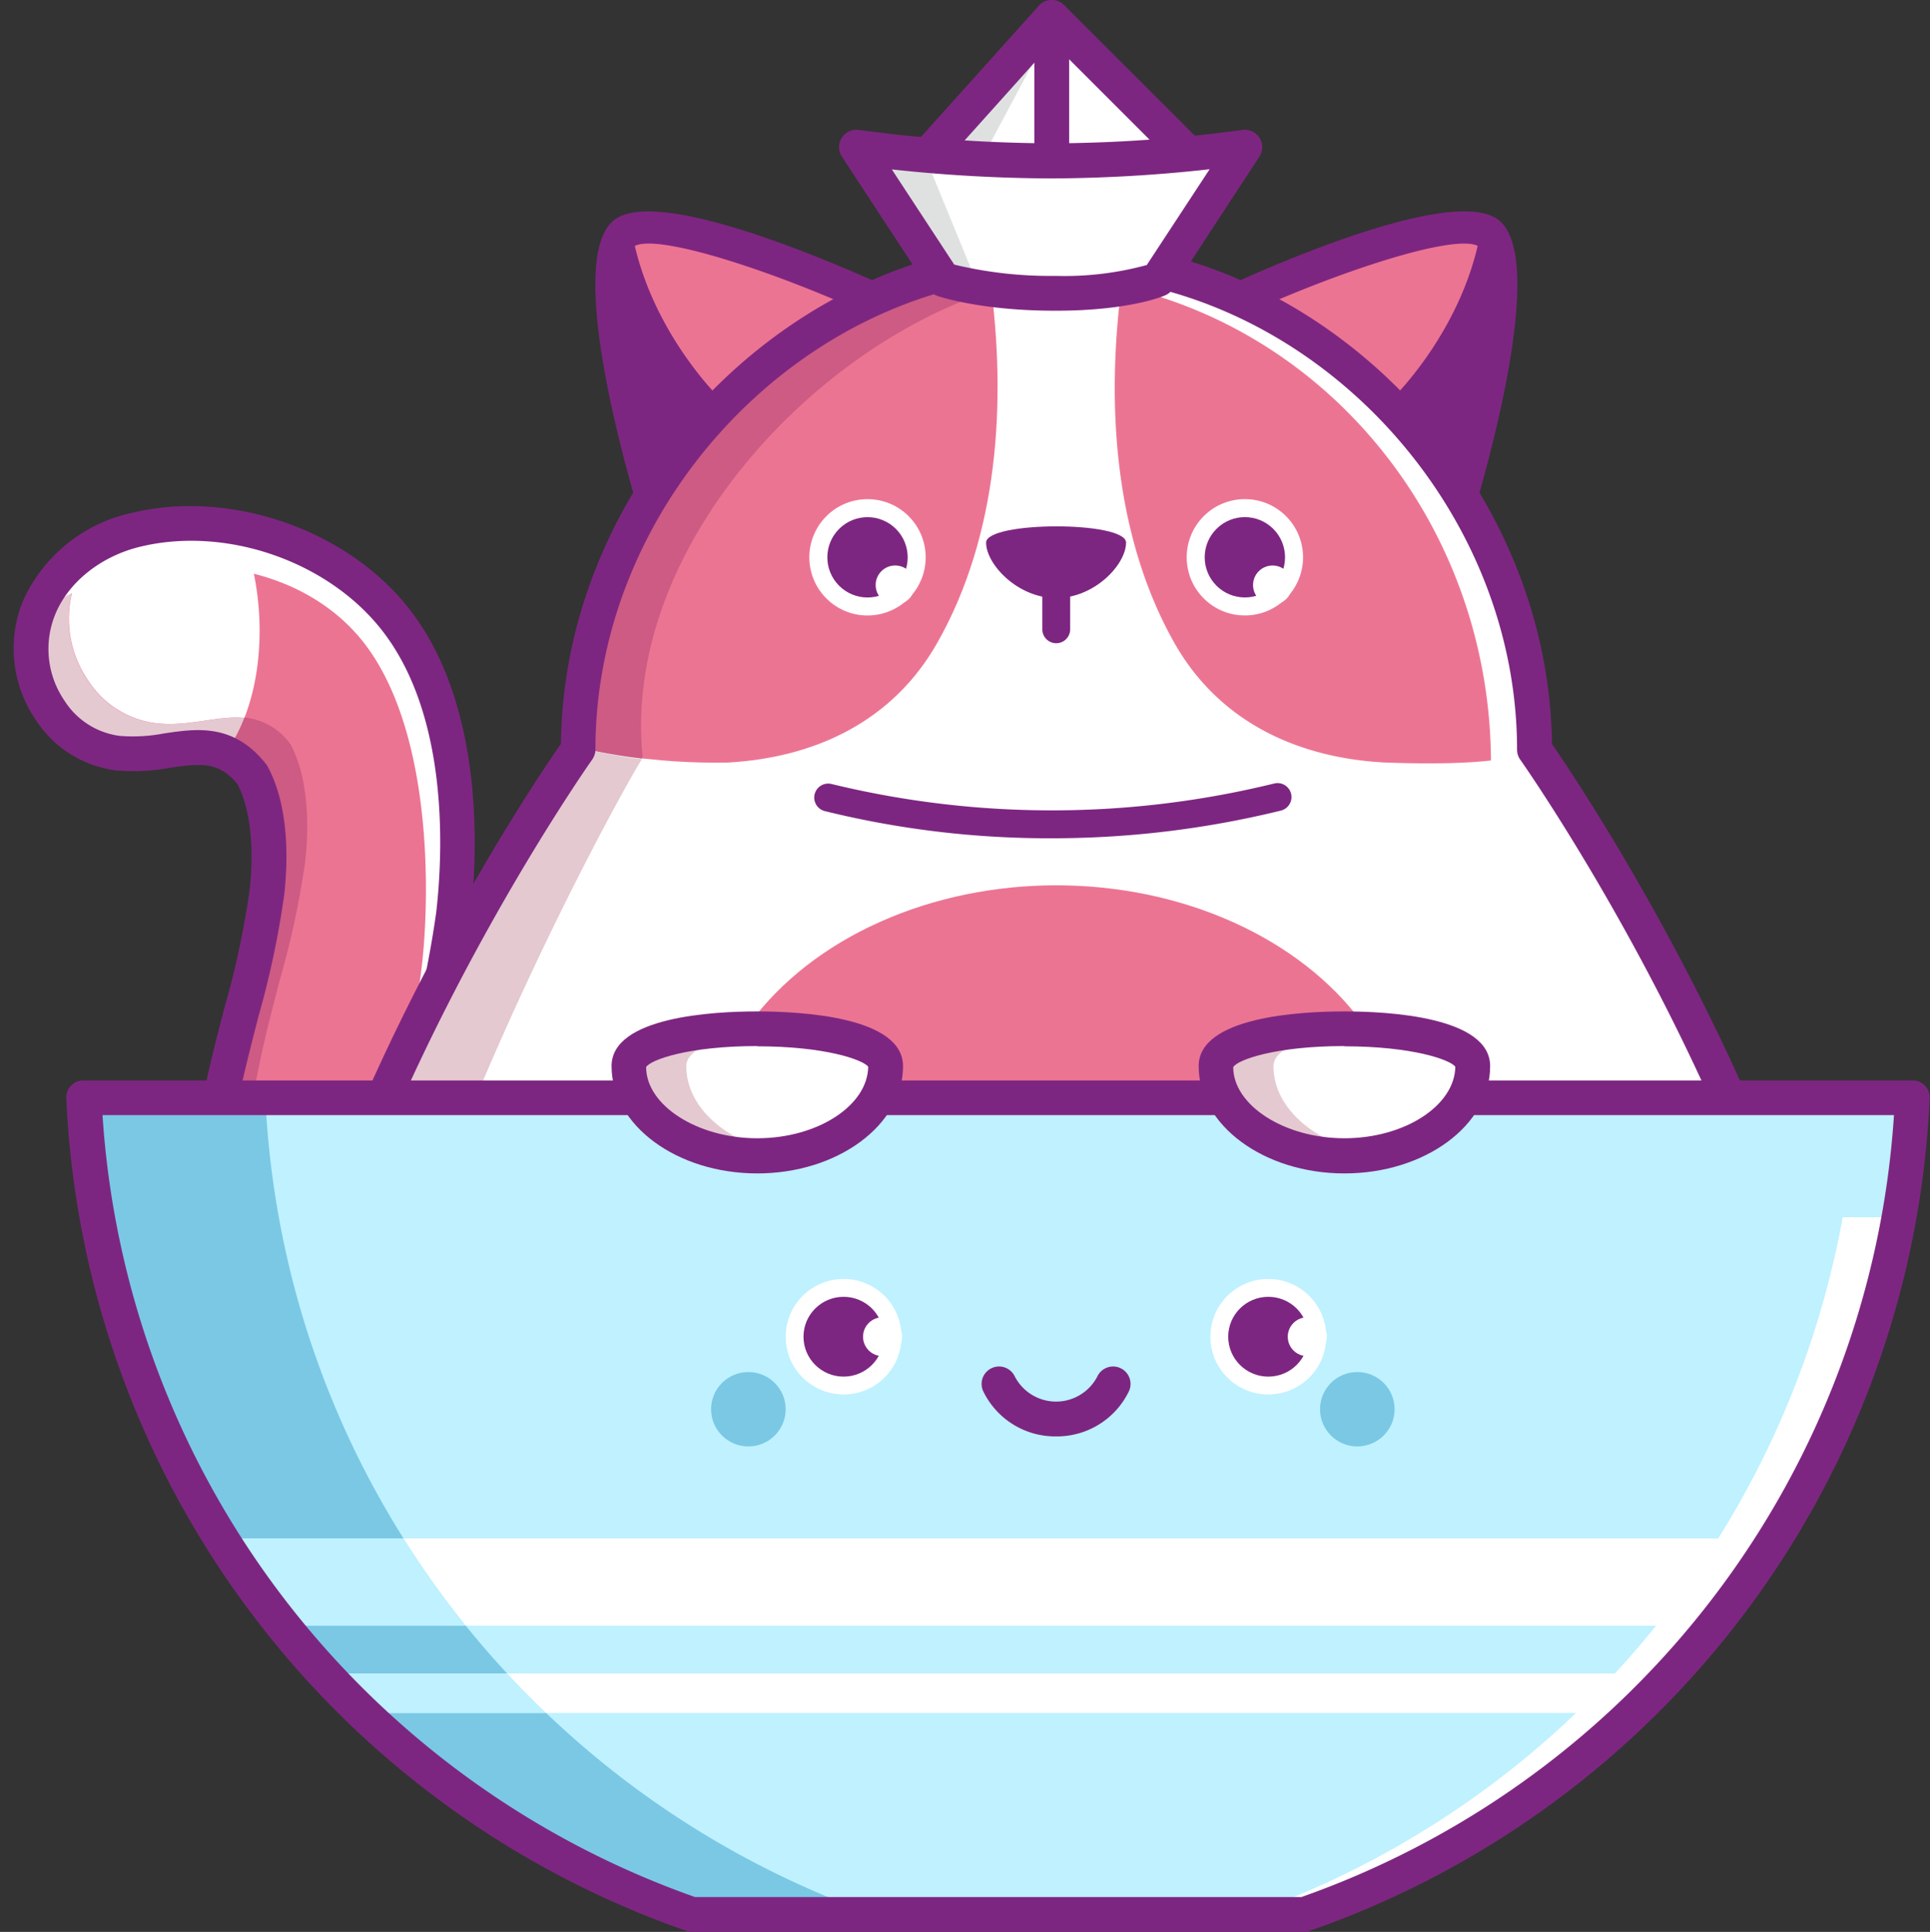 <svg xmlns="http://www.w3.org/2000/svg" viewBox="-1.59 -0.011 227.253 227.511"><rect x="-1.59" y="-0.011" width="227.253" height="227.511" fill="#333333" stroke="none"/><title>Depositphotos_117005002_01</title><g data-name="Layer 2"><g data-name="Layer 20"><path d="M72.05 27.37c-5.12 3.07 3.24 31.72 3.24 31.72l25.58-24s-23.7-10.79-28.82-7.72z" fill="#ec7493"/><path d="M89.56 44.75a5 5 0 0 1-1.56-1.4L83.27 47s-8.45-8.09-10.49-19.9a3.27 3.27 0 0 0-.73.3c-5.12 3.07 3.24 31.72 3.24 31.72l14.93-14a5.91 5.91 0 0 1-.66-.37z" fill="#7d2681"/><path d="M75.29 61a1.94 1.94 0 0 1-1.86-1.4c-2.64-9-8.16-30.46-2.37-33.93 5.56-3.34 24.85 5 30.62 7.57a1.94 1.94 0 0 1-1.6 3.54c-11-5-24.4-9.35-27-7.78-1.94 1.42 0 15.49 4.11 29.51A1.94 1.94 0 0 1 75.83 61a1.9 1.9 0 0 1-.54 0z" fill="#7d2681"/><path d="M173.51 27.37c5.12 3.07-3.24 31.72-3.24 31.72L144.68 35s23.71-10.7 28.83-7.63z" fill="#ec7493"/><path d="M156 44.75a5 5 0 0 0 1.54-1.41l4.75 3.66s8.45-8.09 10.49-19.9a3.27 3.27 0 0 1 .73.3c5.12 3.07-3.24 31.72-3.24 31.72l-14.93-14a5.91 5.91 0 0 0 .66-.37z" fill="#7d2681"/><path d="M170.27 61a1.9 1.9 0 0 1-.54-.08 1.94 1.94 0 0 1-1.32-2.41c4.09-14 6-28.09 4.1-29.51-2.63-1.57-16.07 2.82-27 7.78a1.94 1.94 0 0 1-1.6-3.54c5.78-2.62 25.06-10.92 30.62-7.57 5.78 3.47.27 24.88-2.37 33.93a1.94 1.94 0 0 1-1.89 1.4z" fill="#7d2681"/><path d="M28.11 91.23c2.12 3.94 2.21 9.58 1.71 13.92a103.72 103.72 0 0 1-3 13.92c-.77 3-1.56 6-2.24 9.16-2.69 12.63-2.79 24.33-.28 34.79a38.21 38.21 0 0 0 5.26 12h21.6c-7.25-7.83-8.8-20.2-7.59-30.19 1.54-12.7 6.75-24.43 8.21-37.15 1-8.78 1.19-24.55-6.83-34.77-6.85-8.72-19.77-13.14-30.54-10.53-9.63 2.33-16 11.92-10.13 21.2a11.12 11.12 0 0 0 8 5.09c6 .78 11.26-3.27 15.83 2.56z" fill="#ec7493"/><path d="M2.32 78.74c0-.21-.08-.41-.11-.62.03.21.07.42.11.62z" fill="#fff"/><path d="M2.1 77.12v-.58c-.03.19-.01.39 0 .58z" fill="#fff"/><path d="M2.1 75.32c0-.25.05-.49.09-.74-.03.25-.07.49-.09.74z" fill="#fff"/><path d="M3.33 70.87c.14-.28.28-.56.43-.83-.15.27-.29.55-.43.83z" fill="#fff"/><path d="M2.77 72.2c.1-.27.2-.53.31-.79-.08.26-.21.52-.31.79z" fill="#fff"/><path d="M16.2 88.63l-.61.07z" fill="#fff"/><path d="M3.4 82c-.08-.17-.15-.35-.22-.52.07.15.14.32.22.52z" fill="#fff"/><path d="M25 88.66c-2.5-1.11-5.19-.5-8.08-.11 2.84-.38 5.54-1 8.08.11z" fill="#fff"/><path d="M2.75 80.36c-.07-.2-.13-.4-.18-.61.05.25.11.4.18.61z" fill="#fff"/><path d="M7.44 65.8A15.2 15.2 0 0 0 4 69.68a15.25 15.25 0 0 1 3.44-3.88z" fill="#fff"/><path d="M7.51 65.74q.52-.42 1.09-.79c-.37.25-.74.51-1.09.79z" fill="#fff"/><path d="M8.75 80.06a11.12 11.12 0 0 0 8 5.09c3.78.48 7.25-.93 10.44-.62 2.63-6.73 2.27-15.63-.5-22.32a29 29 0 0 0-12.25.17 18.1 18.1 0 0 0-5.7 2.49c.38-.25.78-.5 1.19-.72a12.8 12.8 0 0 0-1.18 15.91z" fill="#fff"/><path d="M3.09 71.4c.08-.18.16-.36.24-.53q-.13.27-.24.53z" fill="#cd5b83"/><path d="M3.18 81.45c-.16-.37-.31-.73-.43-1.09.12.36.25.73.43 1.09z" fill="#cd5b83"/><path d="M4.28 83.59A16.06 16.06 0 0 1 3.4 82a16.06 16.06 0 0 0 .88 1.59z" fill="#cd5b83"/><path d="M15.59 88.7c-.46 0-.93.07-1.4.07.47-.01.94-.03 1.4-.07z" fill="#cd5b83"/><path d="M13.81 88.77a13 13 0 0 1-1.56-.09 13 13 0 0 0 1.56.09z" fill="#cd5b83"/><path d="M16.88 88.55l-.67.08z" fill="#cd5b83"/><path d="M29.6 175h7.08a39.15 39.15 0 0 1-7.87-15.55c-2.51-10.46-2.42-22.16.28-34.79.67-3.15 1.47-6.2 2.24-9.16a103.75 103.75 0 0 0 3-13.92c.5-4.34.41-10-1.71-13.92a7.48 7.48 0 0 0-5.42-3.17 18.71 18.71 0 0 1-2.2 4.17 8.22 8.22 0 0 1 3.15 2.57c2.12 3.94 2.21 9.58 1.71 13.92a103.75 103.75 0 0 1-3 13.92c-.77 3-1.56 6-2.24 9.16-2.69 12.63-2.79 24.33-.28 34.79A38.2 38.2 0 0 0 29.6 175z" fill="#cd5b83"/><path d="M2.57 79.75q-.14-.51-.25-1 .1.49.25 1z" fill="#cd5b83"/><path d="M2.21 78.12c-.05-.34-.08-.67-.1-1 .01.33.04.67.1 1z" fill="#cd5b83"/><path d="M7.44 65.8l.07-.06z" fill="#cd5b83"/><path d="M3.77 70l.23-.32z" fill="#cd5b83"/><path d="M2.19 74.58c0-.33.1-.66.17-1-.07.34-.12.67-.17 1z" fill="#cd5b83"/><path d="M2.06 76.54a12.1 12.1 0 0 1 0-1.22 12.1 12.1 0 0 0 0 1.22z" fill="#cd5b83"/><path d="M8.6 64.95l.12-.08z" fill="#cd5b83"/><path d="M27.16 84.54c-3.19-.31-6.67 1.1-10.44.62a11.12 11.12 0 0 1-8-5.09 12.8 12.8 0 0 1 1.19-15.92c-.41.23-.8.47-1.19.72l-.12.08q-.56.38-1.09.79l-.07.06A15.25 15.25 0 0 0 4 69.68l-.23.32c-.16.27-.3.55-.43.83s-.17.35-.24.53-.22.53-.31.79-.14.44-.21.66-.15.49-.21.74-.12.65-.17 1-.07.49-.09.74a12.1 12.1 0 0 0 0 1.22v.58c0 .2.05.67.1 1s.07.41.11.62.15.67.25 1 .12.4.18.61c.12.36.27.73.43 1.09.08.17.14.35.22.52a16.06 16.06 0 0 0 .88 1.61 11.12 11.12 0 0 0 8 5.09 13 13 0 0 0 1.56.09h.39c.47 0 .94 0 1.4-.07l.61-.07.67-.08c2.89-.39 5.58-1 8.08.11a18.7 18.7 0 0 0 2.17-4.07z" fill="#e4c9d1"/><path d="M41.22 75.64c8 10.22 7.87 29.32 6.86 38.1-1.47 12.72-6.67 24.45-8.21 37.15-1 8.24-.26 17.08 4.06 24.14h7.23c-7.25-7.83-8.8-20.2-7.59-30.19 1.54-12.7 6.75-24.43 8.21-37.15 1-8.78 1.19-24.55-6.83-34.77-6.85-8.72-19.77-13.14-30.54-10.53C8.6 63.79 4 67.86 2.55 72.9a17.6 17.6 0 0 1 8.16-4.46c10.69-3.8 23.66-1.52 30.51 7.2z" fill="#fff"/><path d="M51.16 177.08H29.6a2.05 2.05 0 0 1-1.72-.93 40.27 40.27 0 0 1-5.54-12.66c-2.58-10.76-2.49-22.77.27-35.7.68-3.18 1.48-6.25 2.25-9.21a102.58 102.58 0 0 0 2.93-13.67c.59-5.12.08-9.68-1.4-12.55-2.16-2.67-4.26-2.5-8-1.95a23 23 0 0 1-6.36.3 13.23 13.23 0 0 1-9.45-6 14.91 14.91 0 0 1-1.51-13.85 18.28 18.28 0 0 1 12.86-10.47c11.58-2.79 25.31 1.93 32.63 11.26 9 11.47 8.07 29.19 7.25 36.27A127.14 127.14 0 0 1 49.63 127a126.59 126.59 0 0 0-4 18.09c-1.4 11.59 1.23 22.26 7.06 28.55a2.05 2.05 0 0 1-1.51 3.45zM30.72 173H47c-4.74-7.23-6.76-17.49-5.44-28.39a129.81 129.81 0 0 1 4.14-18.69 124.17 124.17 0 0 0 4.07-18.45c.76-6.58 1.65-23-6.4-33.27C37 66.06 25 61.92 14.9 64.38c-4.63 1.12-8.47 4.2-10 8A10.77 10.77 0 0 0 6 82.5a9.09 9.09 0 0 0 6.49 4.15 19.31 19.31 0 0 0 5.25-.29c3.84-.57 8.2-1.21 12 3.62a1.85 1.85 0 0 1 .19.29c2.64 4.9 2.35 11.58 1.94 15.12a105.2 105.2 0 0 1-3 14.2c-.77 3-1.55 6-2.21 9.07-2.66 12.34-2.77 23.71-.33 33.87A35.9 35.9 0 0 0 30.72 173z" fill="#7d2681"/><path d="M211.21 154.16c-10.5-35.48-32.11-65.91-32.11-65.91 0-30.09-25.21-57.86-56.32-57.86S66.46 58.16 66.46 88.25c0 0-30.76 43.28-36.73 86.78h166.5c5.77-6.31 10.32-13.64 14.98-20.87z" fill="#fff"/><path d="M130.54 33.17l.24-2.15c.77.12 1.53.26 2.28.41l.34.07c.71.15 1.41.31 2.11.49l.46.12c.68.18 1.35.37 2 .57l.5.16q1 .31 2 .66l.48.18c.66.24 1.31.49 2 .76l.41.17c.67.28 1.33.57 2 .88l.25.12A57.07 57.07 0 0 1 156 42.08l.08.06c.56.44 1.11.89 1.65 1.35l.38.32c.5.42 1 .86 1.47 1.3l.49.45q.68.64 1.35 1.3l.53.53q.64.65 1.26 1.32l.53.58q.61.67 1.19 1.36l.51.61c.39.47.77.94 1.14 1.42l.45.6c.38.5.75 1 1.11 1.5l.34.49A60.74 60.74 0 0 1 173 63l.32.64c.25.51.48 1 .71 1.55.13.29.26.57.38.86.21.5.41 1 .61 1.5.13.32.25.63.37 1 .19.49.36 1 .53 1.49.11.33.23.67.34 1q.24.75.46 1.5l.29 1c.14.5.27 1 .4 1.51.09.35.16.7.24 1.05.11.51.23 1 .33 1.53.07.35.13.69.19 1 .09.52.19 1 .26 1.58 0 .33.08.65.13 1 .07.55.15 1.11.2 1.66 0 .23 0 .47.05.7.13 1.47.2 2.95.21 4.44l.24.52c-2.35.55-5.49 1.72-17.95 1.25-10.26-.58-19.39-4.86-24.61-14.06-7.15-12.66-8.08-28.36-6.16-42.55z" fill="#ec7493"/><path d="M212.47 152.22c-10.7-34.64-31.53-64-31.53-64 0-30.09-25.21-57.86-56.32-57.86A52.41 52.41 0 0 0 105.69 34a52.05 52.05 0 0 1 12.77-1.61c31.1 0 55.51 26 55.51 57.53 0 0 23.4 32.72 33.63 69.87 1.63-2.55 3.24-5.07 4.87-7.57z" fill="#fff"/><path d="M89.48 42.13l.08-.06z" fill="#ec7493"/><path d="M72.19 63.64l.32-.64z" fill="#ec7493"/><path d="M77.07 55.28l.34-.49z" fill="#ec7493"/><path d="M81.81 49.29l.53-.58z" fill="#ec7493"/><path d="M78.52 53.28l.45-.6z" fill="#ec7493"/><path d="M83.6 47.39l.53-.53z" fill="#ec7493"/><path d="M87.44 43.8l.38-.32z" fill="#ec7493"/><path d="M85.48 45.55l.52-.45z" fill="#ec7493"/><path d="M80.11 51.27l.51-.61z" fill="#ec7493"/><path d="M67.33 78.67c.06-.35.12-.7.19-1-.07.33-.13.66-.19 1z" fill="#ec7493"/><path d="M66.94 81.23c0-.33.08-.66.13-1-.07.35-.07.67-.13 1z" fill="#ec7493"/><path d="M71.09 66.05c.12-.29.25-.57.38-.86-.12.29-.25.58-.38.86z" fill="#ec7493"/><path d="M67.84 76.1l.24-1.05-.24 1.05z" fill="#ec7493"/><path d="M66.68 83.59c0-.23 0-.47.05-.7-.02.23-.03.47-.05.7z" fill="#ec7493"/><path d="M70.11 68.51c.12-.32.25-.64.37-1-.12.36-.25.68-.37 1z" fill="#ec7493"/><path d="M68.48 73.54q.14-.52.29-1-.15.46-.29 1z" fill="#ec7493"/><path d="M107 32.84l.5-.16z" fill="#ec7493"/><path d="M109.56 32.11L110 32z" fill="#ec7493"/><path d="M102.24 34.61l.41-.17z" fill="#ec7493"/><path d="M100 35.61l.25-.12z" fill="#ec7493"/><path d="M112.13 31.5l.34-.07z" fill="#ec7493"/><path d="M104.6 33.68l.48-.18z" fill="#ec7493"/><path d="M115 33c-19.14 7-44.21 28.75-41 56.13l-.13.22c.12-.2 3.19.55 10.27.44 10.26-.58 19.39-4.86 24.61-14.06C116 63 116.93 47.24 115 33z" fill="#ec7493"/><path d="M69.58 70c.17-.5.35-1 .53-1.49-.19.49-.36.99-.53 1.49z" fill="#e4c9d1"/><path d="M68.78 72.5q.22-.75.46-1.5-.24.75-.46 1.5z" fill="#e4c9d1"/><path d="M112.47 31.44c.76-.15 1.52-.29 2.28-.41-.75.11-1.52.26-2.28.41z" fill="#e4c9d1"/><path d="M68.09 75c.12-.51.26-1 .4-1.51-.14.51-.28 1.05-.4 1.51z" fill="#e4c9d1"/><path d="M67.51 77.63c.1-.51.21-1 .33-1.53l-.33 1.53z" fill="#e4c9d1"/><path d="M41 175c.08-.76.14-1.52.23-2.29 3.33-3.33 17.32-12.45 36.67 0C67 158.26 46.53 162.59 43 162c8.78-33.18 29.24-70 31-72.6a69.42 69.42 0 0 1-7.53-1.4v.2c0 .07-30.77 43.32-36.73 86.8z" fill="#e4c9d1"/><path d="M66.47 88z" fill="#e4c9d1"/><path d="M126.94 32.2c-2.14-.27-2-1.81-4.16-1.81a52 52 0 0 0-8 .63c.11 1.07.24 2.13.35 3.2a38.55 38.55 0 0 1 11.81-2.02z" fill="#e4c9d1"/><path d="M67.06 80.25c.08-.53.17-1.05.26-1.58-.09.53-.18 1.05-.26 1.58z" fill="#e4c9d1"/><path d="M80.62 50.65q.59-.69 1.19-1.36c-.4.45-.81.9-1.19 1.36z" fill="#e4c9d1"/><path d="M82.34 48.71Q83 48 83.6 47.39q-.6.61-1.26 1.32z" fill="#e4c9d1"/><path d="M87.83 43.48c.54-.46 1.09-.91 1.65-1.35-.56.44-1.11.87-1.65 1.35z" fill="#e4c9d1"/><path d="M84.14 46.85q.66-.66 1.35-1.3-.69.64-1.35 1.3z" fill="#e4c9d1"/><path d="M89.55 42.08A57.07 57.07 0 0 1 100 35.61a57.06 57.06 0 0 0-10.45 6.47z" fill="#e4c9d1"/><path d="M86 45.1c.48-.44 1-.88 1.47-1.3-.53.43-1.01.86-1.47 1.3z" fill="#e4c9d1"/><path d="M79 52.68c.37-.48.75-.95 1.14-1.42-.41.47-.79.94-1.14 1.42z" fill="#e4c9d1"/><path d="M107.55 32.68c.67-.2 1.34-.4 2-.57q-1 .27-2 .57z" fill="#e4c9d1"/><path d="M71.48 65.19c.23-.52.46-1 .71-1.55-.25.51-.48 1.03-.71 1.55z" fill="#e4c9d1"/><path d="M70.48 67.56c.2-.5.4-1 .61-1.5-.21.49-.41.99-.61 1.5z" fill="#e4c9d1"/><path d="M72.51 63a60.74 60.74 0 0 1 4.56-7.72A60.75 60.75 0 0 0 72.51 63z" fill="#e4c9d1"/><path d="M105.08 33.5q1-.35 2-.66-1.03.31-2 .66z" fill="#e4c9d1"/><path d="M115.11 34.22c-.12-1.07-.24-2.13-.35-3.2-.77.12-1.53.26-2.28.41l-.34.07c-.71.15-1.41.31-2.11.49l-.46.12c-.68.18-1.35.37-2 .57l-.5.16q-1 .31-2 .66l-.48.18c-.66.24-1.31.49-2 .76l-.41.17c-.67.28-1.33.57-2 .88l-.25.12a57.07 57.07 0 0 0-10.45 6.46l-.08.06c-.56.44-1.11.89-1.65 1.35l-.38.32c-.5.42-1 .86-1.47 1.3l-.49.45q-.68.64-1.35 1.3l-.53.53q-.53.62-1.19 1.33l-.53.58q-.61.67-1.19 1.36l-.51.61c-.39.47-.77.94-1.14 1.42l-.45.6c-.38.5-.75 1-1.11 1.5l-.34.49A60.74 60.74 0 0 0 72.51 63l-.32.64c-.25.51-.48 1-.71 1.55-.13.29-.26.57-.38.86-.21.5-.41 1-.61 1.5-.13.32-.25.63-.37 1-.19.49-.36 1-.53 1.49-.11.33-.23.67-.34 1q-.24.75-.46 1.5l-.29 1c-.14.5-.27 1-.4 1.51-.09.35-.16.7-.24 1.05-.11.51-.23 1-.33 1.53-.07.35-.13.69-.19 1-.09.52-.19 1-.26 1.58 0 .33-.08.65-.13 1-.07.55-.15 1.11-.2 1.66 0 .23 0 .47-.05.7-.13 1.47-.2 2.95-.21 4.44a69.44 69.44 0 0 0 7.45 1.31l.14-.22C71.66 65 93.75 41.16 115.11 34.22z" fill="#cd5b83"/><path d="M122.14 98.71a110.31 110.31 0 0 1-26.61-3.2 1.64 1.64 0 1 1 .8-3.19 109.88 109.88 0 0 0 52.11-.06 1.64 1.64 0 1 1 .79 3.19 113.07 113.07 0 0 1-27.09 3.26z" fill="#7d2681"/><path d="M72.25 175h8.36C69 164.48 55 169.85 52.16 170.65c8.04-.65 14.79 1.06 20.09 4.35z" fill="#fff"/><path d="M34.43 155.79a2 2 0 0 1-.59-.09 2.05 2.05 0 0 1-1.38-2.55c9.76-32.65 29-61.3 32-65.56.32-31.59 27.44-59.25 58.32-59.25s58 27.61 58.37 59.26c2.61 3.79 18.2 27 28.43 55a2.05 2.05 0 0 1-3.86 1.41c-11-30-28.12-54.3-28.3-54.55a2.05 2.05 0 0 1-.38-1.19c0-29.73-25.36-55.8-54.26-55.8S68.52 58.52 68.52 88.25a2.06 2.06 0 0 1-.38 1.19c-.21.3-21.41 30.34-31.74 64.89a2.05 2.05 0 0 1-1.97 1.46z" fill="#7d2681"/><path d="M131 63.89c0 2.57-3.69 6.53-8.24 6.53s-8.24-4-8.24-6.53 16.48-2.57 16.48 0z" fill="#7d2681"/><path d="M122.78 75.74a1.64 1.64 0 0 1-1.64-1.64v-5.51a1.64 1.64 0 1 1 3.28 0v5.51a1.64 1.64 0 0 1-1.64 1.64z" fill="#7d2681"/><circle cx="100.56" cy="65.62" r="6.85" transform="rotate(-45 100.563 65.625)" fill="#fff"/><circle cx="100.56" cy="65.62" r="4.73" transform="rotate(-45 100.563 65.625)" fill="#7d2681"/><circle cx="103.82" cy="68.88" r="2.3" transform="rotate(-45 103.823 68.885)" fill="#fff"/><circle cx="145" cy="65.62" r="6.85" transform="rotate(-45 144.995 65.631)" fill="#fff"/><circle cx="145" cy="65.62" r="4.73" transform="rotate(-45 144.995 65.631)" fill="#7d2681"/><circle cx="148.25" cy="68.88" r="2.3" transform="rotate(-45 148.26 68.879)" fill="#fff"/><ellipse cx="122.78" cy="136.41" rx="41.51" ry="32.16" fill="#ec7493"/><path d="M8.31 129.25a107.44 107.44 0 0 0 71.59 96.2H152a107.44 107.44 0 0 0 71.59-96.19z" fill="#bff1ff"/><path d="M217 129.25a107.44 107.44 0 0 1-71.59 96.19H152a107.44 107.44 0 0 0 71.59-96.19z" fill="#fff"/><path d="M207.3 181.16H45.92a107.61 107.61 0 0 0 7.33 10.28h146.69a107.78 107.78 0 0 0 7.36-10.28z" fill="#fff"/><path d="M41.36 201.72l-.31-.31z" fill="#fff"/><path d="M36.78 197.07c.19.2.39.39.58.59l-.54-.59z" fill="#fff"/><path d="M195.09 197.07h-137c1.48 1.6 3 3.14 4.59 4.65h127.8q2.39-2.26 4.61-4.65z" fill="#fff"/><path d="M79.9 225.45h21.34a107.79 107.79 0 0 1-38.53-23.73H41.37a107.74 107.74 0 0 0 38.53 23.73z" fill="#7ac8e4"/><path d="M41.05 201.4c-1.26-1.22-2.49-2.47-3.7-3.75q1.81 1.92 3.7 3.75z" fill="#7ac8e4"/><path d="M28.46 186.88l-.62-.86z" fill="#7ac8e4"/><path d="M27.84 186c-1.13-1.59-2.22-3.2-3.26-4.85 1.04 1.67 2.14 3.28 3.26 4.85z" fill="#7ac8e4"/><path d="M53.25 191.44H31.93c-1.2-1.49-2.35-3-3.47-4.56a108 108 0 0 0 8.35 10.19h21.31q-2.53-2.73-4.87-5.63z" fill="#7ac8e4"/><path d="M58.12 197.07H36.81l.54.59c1.2 1.28 2.43 2.53 3.7 3.75l.31.31h21.35a118.36 118.36 0 0 1-4.59-4.65z" fill="#bff1ff"/><path d="M223.57 129.25H29.65a107 107 0 0 0 1.59 14.09H222a107.16 107.16 0 0 0 1.57-14.09z" fill="#bff1ff"/><path d="M8.31 129.25a106.43 106.43 0 0 0 16.27 51.91h21.34a106.49 106.49 0 0 1-14.68-37.82H9.91a107.14 107.14 0 0 1-1.6-14.09z" fill="#7ac8e4"/><path d="M8.31 129.25a107.14 107.14 0 0 0 1.6 14.09h21.33a107 107 0 0 1-1.59-14.09z" fill="#7ac8e4"/><path d="M24.58 181.16a107.84 107.84 0 0 0 7.35 10.28h21.32a107.61 107.61 0 0 1-7.33-10.28z" fill="#bff1ff"/><path d="M152 227.5H79.9a2 2 0 0 1-.68-.12 109 109 0 0 1-73-98 2 2 0 0 1 2.05-2.15h215.3a2 2 0 0 1 2.05 2.15 109 109 0 0 1-73 98 2 2 0 0 1-.62.12zm-71.72-4.1h71.37a104.88 104.88 0 0 0 69.77-92.09H10.48a104.88 104.88 0 0 0 69.77 92.09z" fill="#7d2681"/><path d="M122.76 169.15a9.42 9.42 0 0 1-8.56-5.28 2.05 2.05 0 1 1 3.69-1.8 5.47 5.47 0 0 0 9.74 0 2.05 2.05 0 1 1 3.69 1.8 9.42 9.42 0 0 1-8.56 5.28z" fill="#7d2681"/><ellipse cx="97.74" cy="157.41" rx="6.82" ry="6.8" fill="#fff"/><ellipse cx="97.74" cy="157.41" rx="4.72" ry="4.7" fill="#7d2681"/><ellipse cx="102.33" cy="157.41" rx="2.3" ry="2.29" fill="#fff"/><ellipse cx="147.75" cy="157.41" rx="6.82" ry="6.8" fill="#fff"/><ellipse cx="147.75" cy="157.41" rx="4.72" ry="4.7" fill="#7d2681"/><ellipse cx="152.34" cy="157.41" rx="2.3" ry="2.29" fill="#fff"/><ellipse cx="86.53" cy="165.95" rx="4.39" ry="4.38" fill="#7ac8e4"/><ellipse cx="158.23" cy="165.95" rx="4.39" ry="4.38" fill="#7ac8e4"/><path d="M102.69 125.54c0 5.85-6.77 10.59-15.11 10.59s-15.11-4.74-15.11-10.59 30.22-5.84 30.22 0z" fill="#fff"/><path d="M79.22 125.54c0-2.48 5.46-3.91 11.73-4.28-8.49-.51-18.49.92-18.49 4.28 0 5.85 6.77 10.59 15.11 10.59a21.33 21.33 0 0 0 3.38-.27c-6.71-1.08-11.73-5.29-11.73-10.32z" fill="#e4c9d1"/><path d="M87.58 138.18c-9.46 0-17.16-5.67-17.16-12.64 0-5.81 12-6.44 17.16-6.44s17.16.63 17.16 6.44c0 6.97-7.74 12.64-17.16 12.64zm0-15c-8.16 0-12.62 1.64-13.09 2.48 0 4.48 6 8.38 13.09 8.38s13-3.85 13.06-8.43c-.64-.82-5.06-2.4-13.06-2.4z" fill="#7d2681"/><path d="M171.82 125.54c0 5.85-6.77 10.59-15.11 10.59s-15.11-4.74-15.11-10.59 30.22-5.84 30.22 0z" fill="#fff"/><path d="M148.36 125.54c0-2.48 5.46-3.91 11.73-4.28-8.49-.51-18.49.92-18.49 4.28 0 5.85 6.77 10.59 15.11 10.59a21.33 21.33 0 0 0 3.38-.27c-6.72-1.08-11.73-5.29-11.73-10.32z" fill="#e4c9d1"/><path d="M156.71 138.18c-9.46 0-17.16-5.67-17.16-12.64 0-5.81 12-6.44 17.16-6.44s17.16.63 17.16 6.44c.01 6.97-7.69 12.64-17.16 12.64zm0-15c-8.16 0-12.62 1.64-13.09 2.48 0 4.48 6 8.38 13.09 8.38s13-3.85 13.06-8.43c-.62-.82-5.06-2.4-13.06-2.4z" fill="#7d2681"/><path fill="#fff" d="M99.27 17.32h10.16l13.59-14.15 12.5 14.15h9.5L134.81 32.9h-25.33L99.27 17.32z"/><path fill="#dfe1e1" d="M122.57 2.66l.45.51-13.59 14.15h5.33l7.81-14.66z"/><path fill="#dfe1e1" d="M99.27 17.32l10.21 15.58h3.79l-6.39-15.58h-7.61z"/><path d="M122.77 36.58h-.19c-8.64 0-13.56-1.66-13.76-1.73a2.06 2.06 0 0 1-1.06-.82L97.55 18.45a2.05 2.05 0 0 1 2-3.16 174.37 174.37 0 0 0 22.68 1.58 168.88 168.88 0 0 0 22.46-1.58 2.05 2.05 0 0 1 2 3.16L136.52 34a2 2 0 0 1-.9.76c-.17.1-4.24 1.82-12.85 1.82zm-12-5.43a48 48 0 0 0 11.81 1.33h.17a36.65 36.65 0 0 0 10.69-1.28l7.4-11.28A173.68 173.68 0 0 1 122.25 21a178.19 178.19 0 0 1-18.83-1.06z" fill="#7d2681"/><path d="M108.53 19.37a2.05 2.05 0 0 1-1.53-3.42L120.72.68A2 2 0 0 1 122.2 0a2.1 2.1 0 0 1 1.51.6L139 15.87a2.05 2.05 0 0 1-2.9 2.9L122.33 5l-12.28 13.69a2 2 0 0 1-1.52.68z" fill="#7d2681"/><path d="M122.25 19.37a2.05 2.05 0 0 1-2.05-2.05V2.05a2.05 2.05 0 0 1 4.1 0v15.27a2.05 2.05 0 0 1-2.05 2.05z" fill="#7d2681"/></g></g></svg>